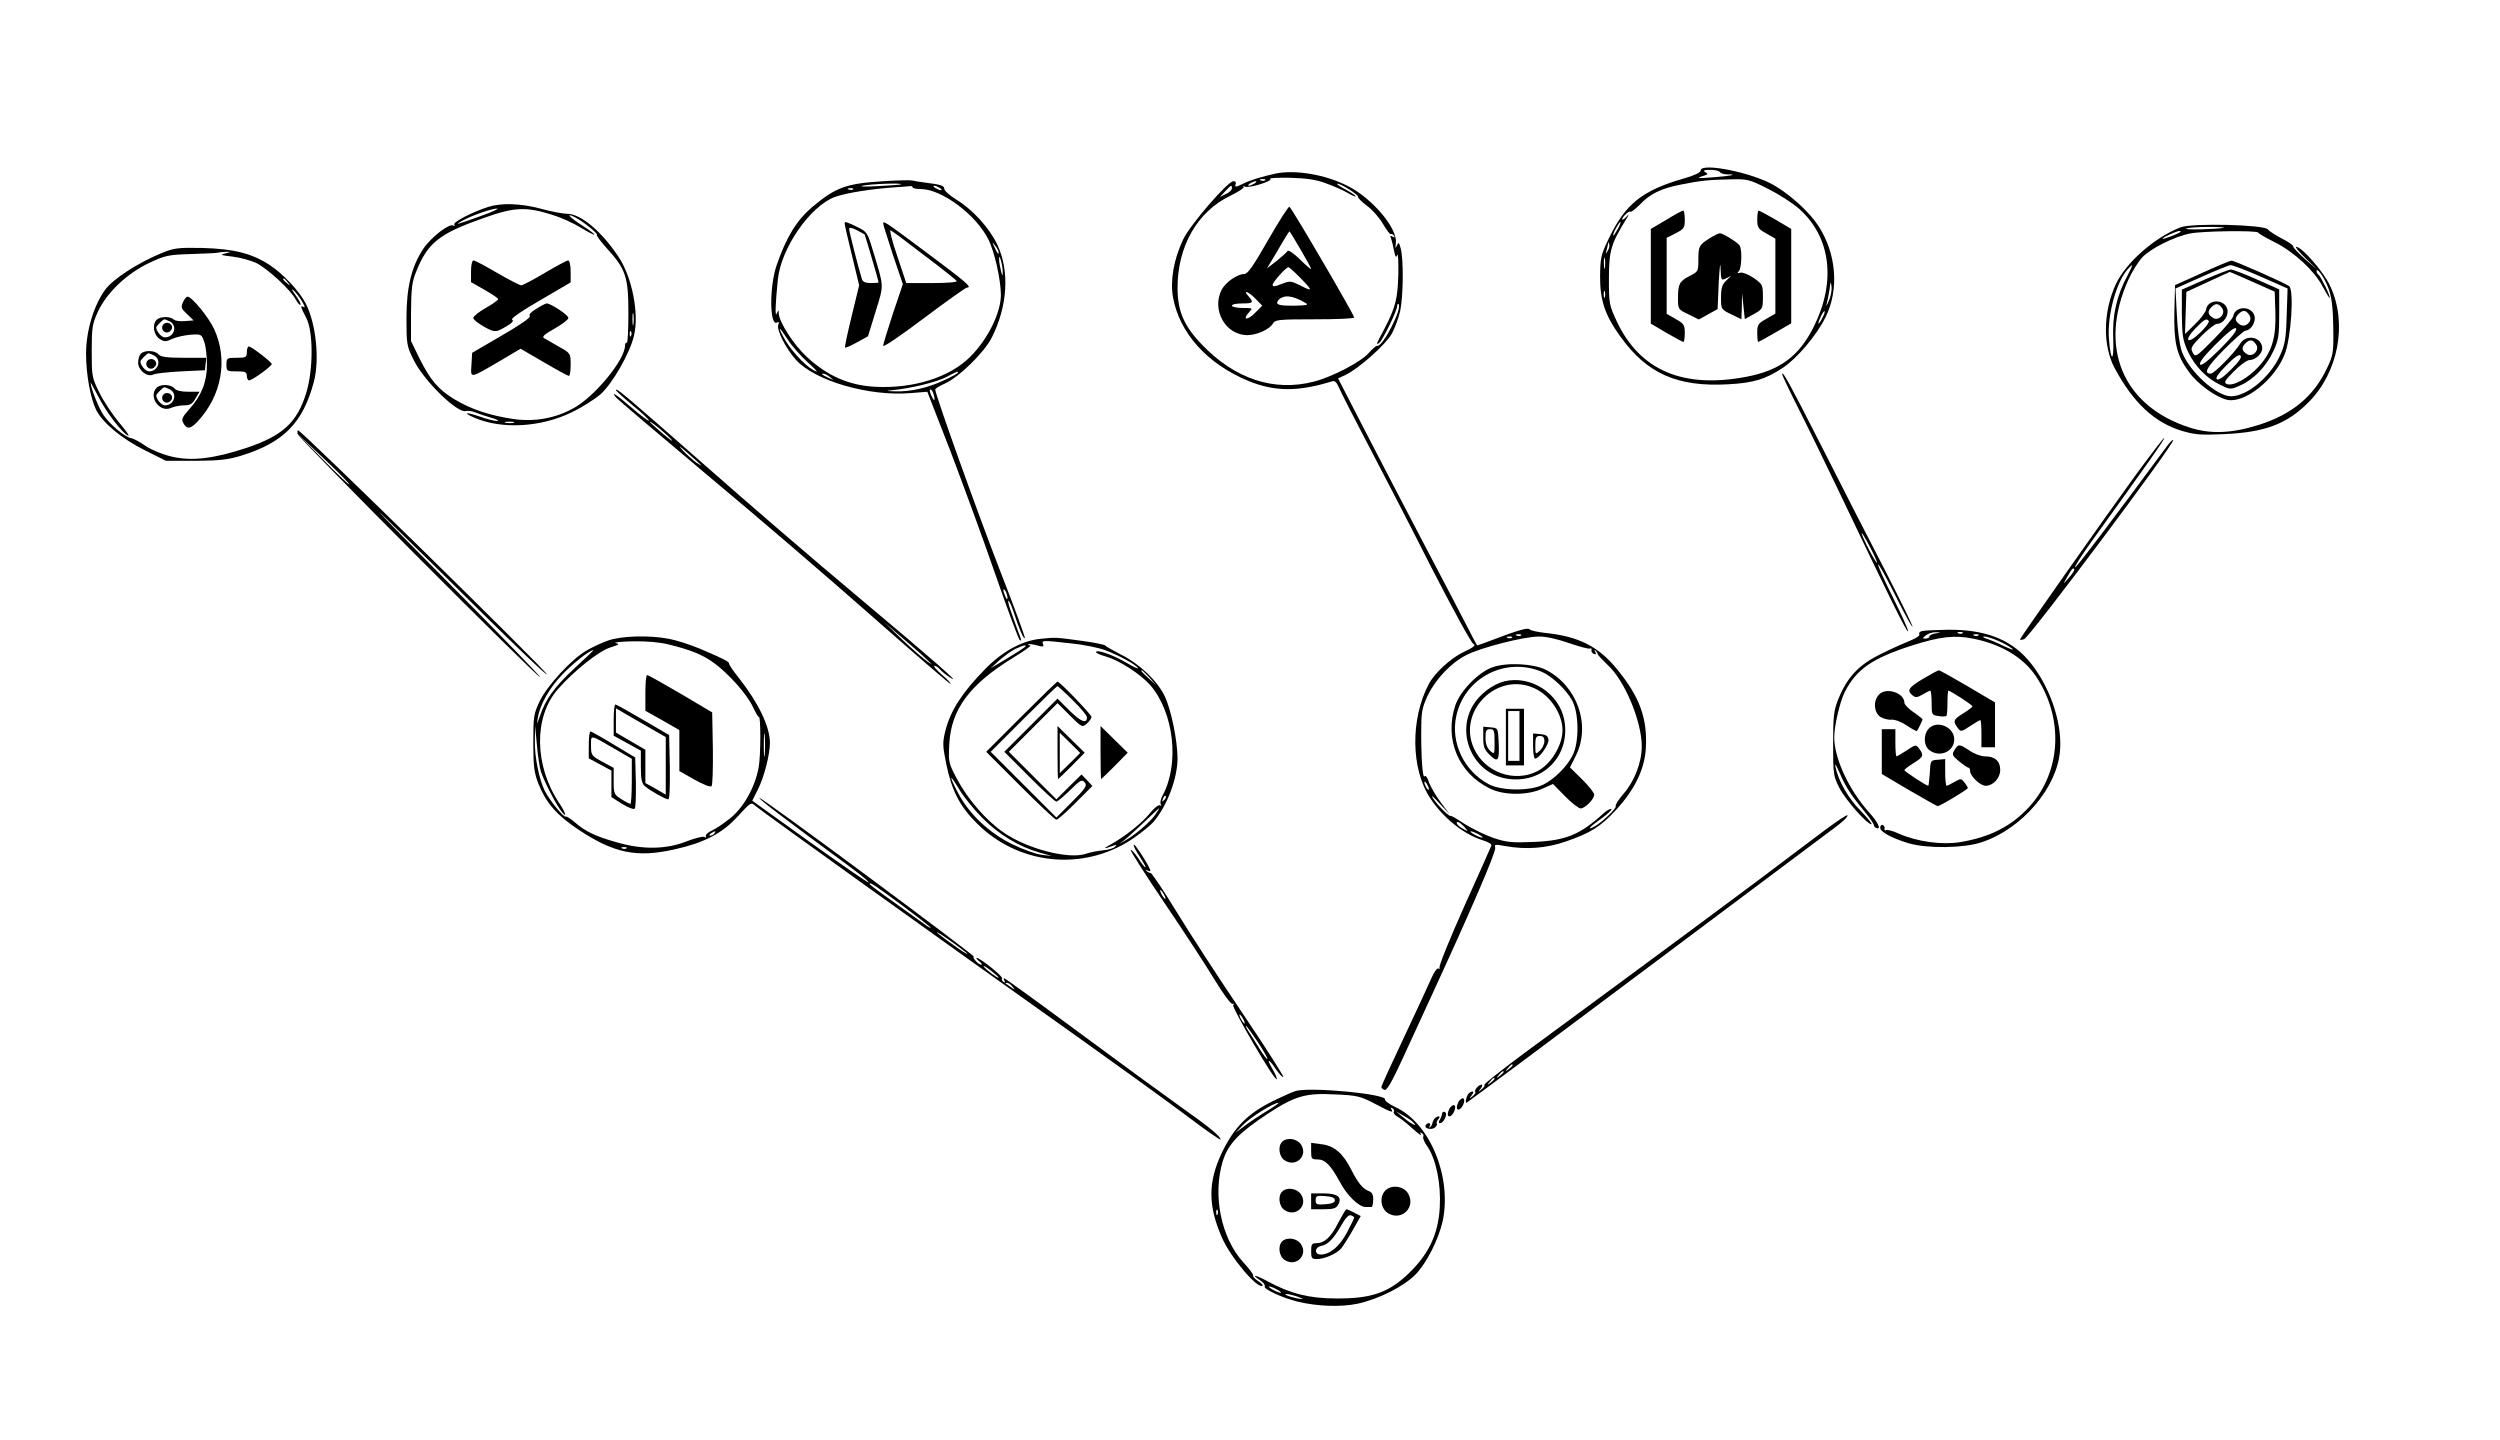 <?xml version="1.0" standalone="no"?>
<!DOCTYPE svg PUBLIC "-//W3C//DTD SVG 20010904//EN"
 "http://www.w3.org/TR/2001/REC-SVG-20010904/DTD/svg10.dtd">
<svg version="1.0" xmlns="http://www.w3.org/2000/svg"
 width="1104pt" height="636pt" viewBox="0 0 1104 636"
 preserveAspectRatio="xMidYMid meet">

<g transform="translate(0,636) scale(0.1,-0.1)"
fill="#000000" stroke="none">
<path d="M7510 5607 c0 -9 -30 -23 -77 -36 -180 -52 -254 -111 -326 -259 -37
-76 -40 -89 -41 -170 -1 -106 21 -173 88 -266 118 -166 253 -226 479 -213 110
6 163 22 239 72 63 41 151 145 190 225 60 121 48 279 -31 401 -38 60 -123 138
-197 181 -96 56 -324 102 -324 65z m85 -7 c3 -5 18 -10 32 -10 52 0 17 -7 -62
-13 -74 -6 -78 -4 -35 9 13 5 13 6 0 14 -11 7 -5 10 22 10 20 0 40 -4 43 -10z
m213 -74 c48 -24 110 -64 138 -89 139 -125 163 -320 64 -519 -65 -131 -150
-194 -299 -222 -278 -53 -468 28 -570 242 -35 75 -36 80 -36 192 0 122 9 153
75 260 12 19 15 27 7 18 -8 -10 -18 -18 -22 -18 -5 0 0 9 10 20 10 11 21 18
25 15 4 -2 22 12 41 31 45 48 94 72 182 89 90 18 122 21 220 23 73 2 82 0 165
-42z m-663 -176 c-9 -16 -18 -30 -21 -30 -2 0 2 14 11 30 9 17 18 30 21 30 2
0 -2 -13 -11 -30z m-45 -97 c-11 -17 -11 -17 -6 0 3 10 6 24 7 30 0 9 2 9 5 0
3 -7 0 -20 -6 -30z m-13 -75 c-2 -13 -4 -5 -4 17 -1 22 1 32 4 23 2 -10 2 -28
0 -40z m988 -149 c-8 -19 -12 -25 -9 -14 3 11 9 40 13 65 5 39 6 41 9 14 2
-17 -4 -47 -13 -65z m-988 19 c-3 -7 -5 -2 -5 12 0 14 2 19 5 13 2 -7 2 -19 0
-25z m959 -95 c-8 -15 -15 -25 -16 -21 0 12 23 58 27 54 3 -2 -2 -17 -11 -33z"/>
<path d="M7358 5389 l-68 -40 0 -209 0 -209 69 -41 c38 -22 72 -40 75 -40 3 0
6 18 6 39 0 36 -4 42 -40 62 l-40 23 0 168 0 168 40 20 c37 19 40 24 40 60 0
22 -3 40 -7 40 -5 0 -38 -18 -75 -41z"/>
<path d="M7760 5391 c0 -36 4 -42 40 -62 l40 -23 0 -165 0 -166 -40 -23 c-36
-20 -40 -26 -40 -62 0 -22 2 -40 4 -40 2 0 36 18 75 41 l71 41 0 208 0 209
-69 41 c-38 22 -72 40 -75 40 -3 0 -6 -18 -6 -39z"/>
<path d="M7550 5308 c-47 -30 -50 -35 -50 -95 0 -51 -1 -53 -39 -72 -45 -23
-51 -36 -51 -100 0 -46 1 -48 46 -69 l46 -23 41 23 42 23 5 120 c4 66 7 94 8
62 2 -56 3 -57 25 -46 l22 11 -22 -21 c-18 -17 -23 -33 -23 -74 0 -53 0 -53
45 -75 l45 -22 2 58 1 57 6 -57 6 -57 40 22 c39 22 40 24 40 77 0 52 -2 55
-40 82 -22 15 -48 26 -59 24 -14 -4 -16 -2 -7 7 12 12 15 95 3 113 -9 14 -74
54 -87 54 -5 0 -26 -10 -45 -22z"/>
<path d="M5635 5594 c-63 -14 -114 -29 -147 -46 -31 -15 -36 -15 -32 -3 4 9 0
15 -9 15 -25 0 -191 -192 -222 -257 -42 -89 -58 -181 -45 -256 29 -159 152
-295 335 -370 115 -47 219 -47 367 -1 13 4 21 -4 32 -30 8 -19 64 -129 124
-243 60 -114 187 -359 281 -545 95 -185 179 -339 188 -342 12 -5 0 -15 -43
-35 -57 -27 -128 -92 -154 -141 -82 -154 -80 -376 6 -505 58 -88 150 -161 233
-186 23 -7 40 -17 37 -23 -2 -6 -56 -127 -120 -269 -64 -143 -113 -264 -109
-270 3 -5 1 -7 -4 -4 -6 4 -20 -15 -32 -43 -12 -27 -66 -145 -121 -261 -55
-116 -100 -215 -100 -219 0 -4 6 -10 14 -13 10 -4 33 36 79 136 36 78 95 207
132 287 168 364 284 632 278 647 -5 14 0 15 43 7 93 -17 183 -10 269 20 109
38 152 64 221 139 82 89 126 178 132 271 8 133 -27 230 -129 353 -81 99 -169
143 -315 158 -35 4 -67 11 -69 16 -6 9 -55 -5 -159 -45 -37 -14 -70 -26 -72
-26 -2 0 -22 37 -45 83 -23 45 -106 204 -184 352 -78 149 -197 377 -264 507
l-122 237 34 16 c55 26 174 131 201 178 14 23 31 69 39 102 14 65 16 232 2
280 -7 26 -9 27 -17 10 -6 -15 -7 -12 -4 11 10 63 -104 199 -213 253 -97 50
-230 72 -316 55z m219 -43 c33 -12 75 -30 94 -41 19 -12 36 -19 38 -17 3 2
-16 15 -40 28 -25 13 -43 25 -41 27 7 7 95 -48 92 -57 -1 -5 17 -23 40 -40 23
-17 55 -53 71 -81 16 -27 31 -47 34 -44 3 3 9 0 14 -7 5 -8 3 -10 -6 -4 -10 6
-12 4 -7 -8 3 -8 9 -33 13 -54 6 -29 9 -33 14 -19 4 11 6 -27 5 -85 -3 -109
-12 -145 -61 -240 -38 -71 -39 -73 -24 -64 14 9 80 143 80 164 0 8 3 12 6 8
18 -18 -71 -191 -94 -184 -5 1 -21 -13 -37 -31 -33 -39 -161 -106 -242 -127
-177 -46 -350 11 -496 164 -79 82 -107 148 -107 250 0 183 87 336 232 406 37
18 64 36 60 40 -4 5 -1 5 5 1 16 -9 127 25 112 34 -6 4 34 6 88 5 70 -2 115
-8 157 -24z m-267 13 c-3 -3 -12 -4 -19 -1 -8 3 -5 6 6 6 11 1 17 -2 13 -5z
m-47 -14 c-8 -5 -19 -10 -25 -10 -5 0 -3 5 5 10 8 5 20 10 25 10 6 0 3 -5 -5
-10z m-100 -22 c0 -7 -12 -19 -27 -25 l-26 -13 23 25 c27 29 30 30 30 13z
m1277 -1974 c-3 -3 -12 -4 -19 -1 -8 3 -5 6 6 6 11 1 17 -2 13 -5z m-40 -10
c-3 -3 -12 -4 -19 -1 -8 3 -5 6 6 6 11 1 17 -2 13 -5z m252 -24 c47 -16 88
-27 93 -24 5 3 7 0 6 -7 -2 -6 3 -14 11 -17 9 -3 11 0 6 9 -5 8 -4 11 1 6 5
-5 9 -12 9 -15 0 -4 21 -26 46 -50 74 -68 149 -248 149 -358 0 -70 -32 -154
-81 -210 -22 -25 -37 -49 -34 -54 5 -9 -61 -72 -94 -90 -37 -19 -23 -3 30 35
28 20 48 39 45 42 -3 4 -19 -5 -34 -18 -104 -95 -167 -121 -308 -127 -96 -4
-120 -2 -177 17 -36 12 -93 40 -127 61 -33 22 -62 39 -64 37 -7 -4 -57 46 -78
78 -11 17 1 8 26 -20 l47 -50 -41 55 c-22 30 -45 70 -51 89 -6 18 -14 29 -18
23 -8 -13 -15 70 -15 193 0 88 3 107 27 160 34 73 104 148 172 182 63 33 255
82 320 82 30 1 83 -11 134 -29z m-619 -645 c0 -5 -5 -3 -10 5 -5 8 -10 20 -10
25 0 6 5 3 10 -5 5 -8 10 -19 10 -25z m156 -166 c19 -22 19 -22 -3 -10 -24 12
-39 31 -25 31 5 0 17 -10 28 -21z m64 -34 c14 -8 21 -14 15 -14 -5 0 -21 6
-35 14 -14 8 -20 14 -15 14 6 0 21 -6 35 -14z"/>
<path d="M5600 5300 c-65 -114 -90 -150 -105 -150 -31 0 -82 -36 -100 -69 -46
-89 17 -201 113 -201 42 0 99 26 113 51 9 17 24 19 184 19 96 0 175 3 175 8 0
12 -277 486 -286 489 -5 1 -47 -65 -94 -147z m144 -43 c25 -43 46 -81 46 -85
0 -3 -22 15 -49 42 -27 27 -51 43 -55 38 -3 -6 -25 -25 -48 -44 l-43 -33 21
35 c12 19 34 57 49 83 15 26 29 47 30 45 2 -2 24 -38 49 -81z m1 -127 c54 -55
53 -60 -6 -29 -39 19 -43 19 -80 5 -28 -12 -39 -13 -39 -4 0 12 59 78 70 78 3
0 28 -22 55 -50z m-200 -90 l29 -30 -32 -32 c-33 -34 -58 -32 -27 2 18 20 18
20 -28 20 -26 0 -47 5 -47 10 0 6 20 10 45 10 49 0 53 4 28 32 -28 31 2 20 32
-12z m222 -19 c14 -8 0 -10 -54 -11 -55 0 -73 3 -73 13 0 8 10 19 23 24 22 10
57 2 104 -26z"/>
<path d="M6590 3413 c-62 -22 -142 -105 -163 -167 -50 -148 12 -300 152 -368
62 -31 166 -31 232 -1 l47 21 53 -54 c29 -30 61 -54 69 -54 20 0 60 41 60 61
0 8 -24 38 -53 67 l-54 53 26 52 c67 135 7 307 -132 379 -56 28 -174 34 -237
11z m217 -19 c47 -20 110 -80 136 -128 30 -56 31 -183 2 -241 -25 -50 -80
-105 -130 -130 -58 -29 -185 -28 -241 2 -109 58 -169 184 -143 301 36 169 216
262 376 196z"/>
<path d="M6642 3351 c-52 -14 -109 -57 -138 -107 -75 -128 2 -297 147 -322
159 -28 286 99 257 258 -22 118 -148 200 -266 171z m133 -30 c70 -31 125 -113
125 -186 0 -66 -51 -150 -110 -180 -102 -53 -233 -6 -281 100 -75 164 102 341
266 266z"/>
<path d="M6650 3105 l0 -125 40 0 40 0 0 125 0 125 -40 0 -40 0 0 -125z m60 5
l0 -110 -25 0 -25 0 0 110 0 110 25 0 25 0 0 -110z"/>
<path d="M6550 3103 c0 -42 5 -54 30 -78 36 -35 42 -24 38 61 -3 59 -3 59 -35
62 l-33 3 0 -48z m50 -20 c0 -55 0 -56 -20 -38 -13 12 -20 31 -20 57 0 31 3
38 20 38 18 0 20 -7 20 -57z"/>
<path d="M6770 3066 c0 -31 4 -56 9 -56 18 0 62 63 59 84 -2 16 -11 22 -35 24
l-33 3 0 -55z m50 21 c0 -13 -9 -32 -20 -42 -20 -18 -20 -17 -20 23 0 35 3 42
20 42 14 0 20 -7 20 -23z"/>
<path d="M3905 5560 c-169 -10 -214 -27 -318 -114 -69 -59 -114 -132 -157
-256 -33 -94 -32 -275 2 -254 8 5 9 2 5 -10 -9 -22 33 -105 78 -155 84 -93
322 -162 505 -147 l75 6 102 -262 c55 -145 145 -389 198 -543 53 -154 102
-284 107 -290 8 -7 9 -4 4 10 -46 124 -57 157 -53 162 3 2 13 -20 23 -49 24
-75 44 -121 50 -116 2 3 -47 138 -111 301 -100 258 -285 775 -285 797 0 4 19
16 42 26 63 28 175 138 208 204 70 139 79 294 24 410 -36 75 -109 155 -183
200 -28 18 -51 38 -51 46 0 14 -14 19 -87 28 -23 3 -47 7 -55 9 -7 2 -62 1
-123 -3z m74 -14 c-2 -2 -49 -5 -104 -8 -55 -3 -84 -2 -65 2 36 8 177 13 169
6z m51 -13 c0 -5 18 -8 39 -8 92 -2 242 -114 296 -223 27 -54 54 -175 55 -243
0 -80 -57 -196 -135 -274 -90 -91 -251 -142 -420 -133 -116 6 -211 48 -301
131 -59 54 -123 154 -125 193 0 18 -1 17 -9 -1 -8 -19 -6 44 5 151 14 138 142
323 251 364 50 18 161 36 269 43 28 2 56 4 63 5 6 1 12 -1 12 -5z m120 -3 c8
-5 11 -10 5 -10 -5 0 -17 5 -25 10 -8 5 -10 10 -5 10 6 0 17 -5 25 -10z m-383
-6 c-3 -3 -12 -4 -19 -1 -8 3 -5 6 6 6 11 1 17 -2 13 -5z m643 -278 c0 -12 -5
-7 -19 24 -11 24 -11 24 3 6 9 -11 16 -24 16 -30z m18 -86 c0 -22 -1 -22 -8 5
-4 17 -8 39 -8 50 0 16 2 15 8 -5 4 -14 8 -36 8 -50z m-949 -300 c17 -27 58
-73 89 -101 44 -40 49 -47 23 -33 -41 23 -106 96 -132 147 -27 51 -18 46 20
-13z m751 -146 c0 -3 -28 -18 -63 -34 -70 -33 -148 -51 -216 -48 -39 1 -41 2
-11 5 84 8 197 36 239 58 52 27 51 27 51 19z m-564 -20 c18 -14 18 -14 -6 -3
-31 14 -36 19 -24 19 6 0 19 -7 30 -16z m457 -76 c9 -31 2 -33 -11 -3 -6 14
-8 25 -3 25 5 0 11 -10 14 -22z m326 -898 c0 -10 -3 -8 -9 5 -12 27 -12 43 0
25 5 -8 9 -22 9 -30z"/>
<path d="M3730 5373 c0 -5 14 -68 32 -140 l32 -133 -33 -136 c-18 -74 -32
-137 -29 -139 2 -2 25 8 52 23 l49 27 34 110 c37 121 38 103 -13 271 -23 77
-26 81 -69 102 -50 24 -55 25 -55 15z m88 -48 c2 -2 62 -206 62 -212 0 -2 -15
-3 -34 -3 -24 0 -36 5 -40 18 -16 52 -56 209 -56 220 0 9 8 8 33 -4 17 -9 33
-18 35 -19z"/>
<path d="M3900 5373 c0 -5 20 -67 43 -138 l44 -130 -44 -130 c-23 -71 -43
-135 -43 -142 0 -8 81 47 180 122 99 74 184 135 190 135 25 0 -2 23 -172 150
-189 141 -198 147 -198 133z m182 -141 c76 -57 140 -108 143 -113 4 -5 -40 -9
-109 -9 l-114 0 -40 120 c-23 66 -35 117 -29 113 7 -3 74 -53 149 -111z"/>
<path d="M2155 5446 c-71 -23 -156 -67 -149 -78 4 -7 2 -8 -4 -4 -18 11 -99
-52 -133 -103 -52 -79 -74 -169 -74 -306 0 -115 1 -123 32 -185 45 -92 195
-238 231 -225 7 2 25 0 40 -6 15 -6 47 -17 72 -24 25 -7 36 -13 25 -14 -11 0
-45 8 -75 19 -64 22 -80 19 -24 -5 121 -52 294 -42 430 25 44 21 100 57 125
78 53 47 132 184 149 261 23 97 -9 257 -68 346 -75 113 -165 189 -226 191 -22
0 -77 11 -120 23 -88 23 -171 26 -231 7z m-35 -41 c-107 -39 -118 -41 -75 -18
43 23 127 52 150 52 11 0 -23 -16 -75 -34z m320 6 c36 -11 92 -36 124 -56 78
-47 82 -39 6 10 -58 37 -76 59 -28 34 36 -19 100 -71 94 -77 -3 -2 17 -29 44
-59 83 -91 95 -125 95 -285 0 -75 -3 -134 -7 -132 -4 3 -8 -3 -8 -13 -1 -63
-135 -226 -228 -276 -82 -45 -173 -61 -267 -47 -102 15 -185 43 -257 86 -73
44 -107 85 -155 180 l-38 78 0 125 c1 107 4 135 23 182 51 127 101 167 297
236 137 49 188 51 305 14z m357 -483 c-2 -13 -4 -3 -4 22 0 25 2 35 4 23 2
-13 2 -33 0 -45z m-10 -50 c-3 -8 -6 -5 -6 6 -1 11 2 17 5 13 3 -3 4 -12 1
-19z m-519 -385 c-10 -2 -26 -2 -35 0 -10 3 -2 5 17 5 19 0 27 -2 18 -5z"/>
<path d="M2080 5162 l0 -48 60 -34 c33 -19 60 -37 60 -41 0 -4 -25 -22 -55
-39 -30 -17 -55 -37 -55 -44 0 -7 21 -24 48 -39 49 -27 52 -27 111 10 15 10
20 18 12 22 -6 4 47 41 124 85 l135 79 0 48 c0 28 -5 49 -11 49 -6 0 -52 -25
-103 -55 -50 -30 -98 -55 -104 -55 -7 0 -55 25 -107 55 -51 30 -98 55 -104 55
-6 0 -11 -20 -11 -48z"/>
<path d="M2368 4996 c-23 -13 -34 -26 -28 -32 5 -5 -43 -39 -123 -85 l-132
-77 -3 -52 c-4 -63 -10 -63 124 15 l93 55 103 -60 c56 -33 106 -60 110 -60 5
0 8 22 8 50 0 49 0 50 -52 79 -29 17 -59 34 -66 38 -10 6 4 18 47 42 34 19 61
40 61 47 0 13 -78 64 -96 64 -5 0 -26 -11 -46 -24z"/>
<path d="M9629 5356 c-114 -44 -241 -156 -285 -250 -57 -122 -59 -272 -6 -371
82 -153 175 -240 295 -277 60 -18 86 -20 191 -15 177 8 274 44 369 139 133
132 175 350 97 515 -28 62 -125 173 -150 173 -6 0 13 -23 42 -51 l53 -51 -55
47 c-30 27 -54 52 -53 56 2 5 -21 21 -49 35 -29 15 -57 33 -63 41 -15 21 -336
29 -386 9z m191 -2 c-35 -7 -183 -10 -165 -3 11 4 56 7 100 7 44 0 73 -2 65
-4z m-191 -18 c-8 -8 -79 -35 -79 -30 0 6 60 33 74 34 5 0 7 -2 5 -4z m343 -3
c2 -5 34 -23 72 -42 87 -44 175 -125 212 -195 16 -30 30 -53 32 -52 5 5 -39
95 -49 102 -5 3 -9 11 -9 17 1 17 29 -21 47 -63 20 -45 26 -92 27 -210 1 -84
-2 -102 -27 -154 -58 -125 -154 -205 -301 -252 -121 -38 -214 -42 -307 -12
-297 96 -404 356 -270 653 15 33 42 77 59 96 34 39 144 95 214 108 54 11 295
14 300 4z m-577 -190 c-48 -88 -68 -178 -63 -280 4 -104 -11 -103 -19 1 -8
102 32 251 84 308 25 28 24 22 -2 -29z"/>
<path d="M9725 5155 l-120 -54 -3 -117 c-3 -137 10 -193 64 -266 38 -54 122
-114 171 -124 78 -15 211 92 253 204 28 73 41 281 19 298 -17 14 -244 114
-255 113 -5 0 -63 -24 -129 -54z m259 -17 l118 -52 -4 -120 c-3 -104 -8 -129
-30 -177 -43 -94 -145 -179 -216 -179 -64 0 -186 111 -217 198 -10 28 -19 93
-22 162 l-6 116 114 51 c63 28 121 52 129 52 8 1 68 -22 134 -51z"/>
<path d="M9735 5125 l-100 -44 0 -108 c1 -95 4 -115 27 -166 31 -65 84 -120
146 -148 41 -20 43 -20 85 -1 59 26 114 83 146 151 23 49 26 69 26 165 l0 108
-99 44 c-54 24 -106 44 -115 44 -9 -1 -61 -21 -116 -45z m211 -9 l99 -44 3
-87 c4 -116 -15 -178 -72 -242 -48 -53 -114 -90 -142 -79 -15 6 -10 15 31 56
27 28 58 50 69 50 25 0 56 28 56 51 0 50 -69 66 -97 22 -24 -40 -115 -133
-130 -133 -34 0 -18 29 58 106 46 46 89 84 95 84 23 0 47 38 40 64 -12 47 -86
46 -94 0 -2 -10 -40 -56 -85 -101 -79 -80 -82 -82 -94 -60 -11 20 -7 27 40 75
28 28 59 52 68 52 27 0 52 36 45 64 -12 47 -87 46 -94 -1 -2 -11 -23 -40 -48
-64 l-45 -44 3 93 3 93 95 44 c52 24 96 44 96 44 1 1 46 -19 100 -43z m-132
-119 c15 -24 -17 -56 -41 -41 -24 15 -26 29 -7 48 19 19 33 17 48 -7z m120
-30 c15 -24 -17 -56 -41 -41 -24 15 -26 29 -7 48 19 19 33 17 48 -7z m-180
-25 c3 -5 -14 -28 -38 -51 -57 -55 -75 -37 -20 20 39 40 49 45 58 31z m51
-122 c-53 -53 -83 -76 -89 -70 -7 7 16 37 69 90 53 53 83 76 89 70 7 -7 -16
-37 -69 -90z m159 17 c15 -24 -17 -56 -41 -41 -24 15 -26 29 -7 48 19 19 33
17 48 -7z m-111 -108 c-31 -32 -55 -49 -63 -44 -8 5 5 24 41 61 36 36 56 51
63 44 7 -7 -6 -27 -41 -61z"/>
<path d="M715 5243 c-107 -44 -216 -115 -251 -163 -50 -69 -84 -182 -84 -282
0 -92 20 -199 45 -249 30 -58 115 -128 214 -177 l94 -47 131 0 c107 1 144 5
202 23 187 58 272 145 320 326 26 98 10 256 -36 346 -29 56 -100 131 -161 171
-79 51 -158 70 -294 74 -109 2 -126 0 -180 -22z m280 -2 c-26 -6 -21 -8 31
-14 34 -4 81 -17 105 -28 49 -24 153 -119 175 -162 9 -16 18 -26 21 -23 3 3
-7 22 -22 43 -16 21 -20 31 -9 21 22 -19 62 -84 45 -74 -16 10 -14 0 11 -47
32 -60 32 -230 0 -333 -40 -130 -104 -189 -267 -243 -140 -46 -236 -58 -324
-38 -43 10 -90 29 -117 47 -24 17 -53 33 -65 35 -29 6 -91 58 -122 102 -21 31
-56 119 -57 143 0 3 15 -25 34 -61 34 -68 107 -163 132 -173 8 -3 -10 23 -40
58 -29 35 -69 94 -87 132 -33 66 -34 73 -34 184 0 104 3 120 27 173 39 84 128
169 225 215 72 34 86 37 183 40 58 2 112 4 120 6 8 2 26 4 40 4 22 0 21 -1 -5
-7z m276 -128 c13 -16 12 -17 -3 -4 -17 13 -22 21 -14 21 2 0 10 -8 17 -17z"/>
<path d="M808 5025 c-10 -22 -8 -28 18 -52 l29 -28 -39 -3 c-21 -2 -43 1 -49
7 -15 15 -60 14 -75 -1 -21 -21 -14 -66 12 -84 22 -14 28 -14 58 0 18 8 54 16
81 18 46 3 47 2 59 -32 7 -19 12 -64 12 -100 0 -77 -25 -139 -79 -198 -31 -35
-35 -44 -25 -61 15 -28 31 -26 62 7 107 114 136 273 74 408 -25 54 -99 144
-118 144 -5 0 -14 -11 -20 -25z m-57 -85 c34 -19 18 -70 -23 -70 -15 0 -38 27
-38 44 0 6 30 36 36 36 3 0 14 -5 25 -10z"/>
<path d="M721 4927 c-14 -17 3 -41 23 -34 9 4 16 13 16 21 0 19 -26 28 -39 13z"/>
<path d="M1090 4805 c0 -23 -4 -25 -45 -25 -43 0 -45 -1 -45 -30 0 -29 2 -30
45 -30 38 0 45 -3 45 -20 0 -11 5 -20 10 -20 13 0 99 62 100 72 0 9 -90 78
-101 78 -5 0 -9 -11 -9 -25z"/>
<path d="M622 4798 c-7 -7 -12 -24 -12 -40 0 -33 40 -65 67 -52 10 5 65 11
123 14 l105 5 3 28 3 27 -99 0 c-76 0 -102 4 -112 15 -15 18 -61 20 -78 3z
m59 -8 c34 -19 18 -70 -23 -70 -15 0 -38 27 -38 44 0 6 30 36 36 36 3 0 14 -5
25 -10z"/>
<path d="M651 4767 c-14 -17 3 -41 23 -34 9 4 16 13 16 21 0 19 -26 28 -39 13z"/>
<path d="M692 4648 c-39 -39 13 -113 64 -89 14 6 40 11 57 11 26 0 37 6 50 30
l18 30 -49 0 c-32 0 -54 5 -62 15 -15 18 -61 20 -78 3z m59 -8 c34 -19 18 -70
-23 -70 -15 0 -38 27 -38 44 0 6 30 36 36 36 3 0 14 -5 25 -10z"/>
<path d="M721 4617 c-14 -17 3 -41 23 -34 9 4 16 13 16 21 0 19 -26 28 -39 13z"/>
<path d="M7870 4707 c0 -4 33 -74 74 -155 41 -81 121 -246 179 -367 217 -456
297 -618 303 -613 3 3 -27 70 -66 148 -39 78 -69 144 -66 147 3 3 37 -59 76
-137 39 -78 73 -140 76 -138 2 3 -54 117 -124 254 -71 137 -198 384 -281 549
-139 274 -171 332 -171 312z m419 -832 c0 -5 -15 19 -34 55 -19 36 -34 70 -34
75 0 6 15 -19 34 -55 19 -36 34 -69 34 -75z"/>
<path d="M2720 4637 c0 -3 34 -34 75 -68 42 -34 73 -64 71 -67 -3 -2 -37 23
-76 57 -69 60 -96 77 -69 45 8 -9 188 -162 400 -340 213 -177 540 -458 727
-623 188 -166 345 -301 349 -301 4 1 -12 19 -37 40 -25 22 -40 40 -34 40 6 0
17 -7 24 -15 7 -9 27 -25 44 -36 62 -41 -73 77 -400 351 -182 152 -494 420
-693 596 -338 297 -381 334 -381 321z m245 -218 c11 -13 -6 -1 -37 25 -32 27
-58 51 -58 53 0 7 73 -53 95 -78z m130 -112 c6 -6 -3 -1 -20 10 -16 12 -43 36
-60 54 -22 25 -17 22 20 -10 28 -24 55 -49 60 -54z m994 -856 c31 -29 32 -30
6 -12 -16 11 -66 54 -110 96 l-80 77 74 -64 c41 -35 91 -78 110 -97z"/>
<path d="M1314 4444 c3 -18 1056 -1074 1071 -1074 5 0 -181 192 -415 427 -234
236 -353 358 -265 273 88 -85 282 -276 432 -425 150 -148 275 -267 278 -263 7
7 -1084 1078 -1099 1078 -2 0 -3 -7 -2 -16z m229 -224 c-2 -2 -54 47 -116 110
l-112 114 116 -110 c64 -60 114 -111 112 -114z"/>
<path d="M9428 4258 c-138 -190 -508 -716 -508 -722 0 -2 8 -2 18 1 23 6 669
869 659 880 -3 2 -16 -11 -29 -29 -251 -340 -401 -538 -405 -534 -3 3 30 54
72 113 255 354 326 455 322 459 -2 2 -60 -74 -129 -168z m-268 -415 c-1 -5
-12 -21 -27 -38 -26 -30 -26 -30 11 33 8 13 16 16 16 5z"/>
<path d="M8487 3573 c-9 -2 -15 -9 -11 -14 3 -6 -14 -17 -38 -27 -23 -9 -82
-35 -130 -59 -99 -48 -150 -102 -190 -200 -20 -51 -23 -75 -23 -198 0 -134 1
-142 28 -195 28 -54 122 -160 141 -160 6 0 -15 26 -46 58 -55 55 -100 133
-113 197 -3 17 4 5 18 -26 26 -62 50 -99 111 -173 23 -28 41 -54 41 -60 0 -5
5 -11 12 -13 22 -8 7 25 -31 67 -91 101 -156 240 -156 334 0 51 25 157 46 199
52 102 121 150 299 207 123 39 186 46 267 30 123 -24 221 -82 277 -164 125
-184 115 -421 -26 -577 -79 -87 -174 -136 -308 -158 -80 -13 -189 2 -271 38
-25 12 -50 18 -55 15 -5 -3 -8 0 -7 7 2 6 -2 13 -8 16 -6 2 -11 -4 -11 -12 0
-19 50 -46 126 -69 82 -24 245 -22 323 5 178 59 332 241 345 403 11 129 -49
297 -143 404 -80 91 -193 133 -354 131 -52 -1 -103 -3 -113 -6z m61 -10 c-16
-2 -28 -9 -28 -14 0 -5 -8 -9 -17 -9 -15 0 -14 2 3 15 10 8 30 14 44 13 24 -1
24 -1 -2 -5z m119 1 c-3 -3 -12 -4 -19 -1 -8 3 -5 6 6 6 11 1 17 -2 13 -5z
m70 -10 c-3 -3 -12 -4 -19 -1 -8 3 -5 6 6 6 11 1 17 -2 13 -5z m85 -23 c24
-10 52 -26 63 -35 11 -9 -4 -4 -34 10 -30 15 -66 30 -80 34 -14 5 -18 9 -9 9
9 1 36 -8 60 -18z"/>
<path d="M2684 3531 c-28 -10 -71 -30 -96 -45 -65 -38 -170 -152 -204 -221
-27 -57 -29 -67 -29 -185 0 -106 4 -133 23 -182 34 -84 80 -137 174 -200 157
-105 258 -127 426 -89 131 29 211 70 281 147 56 61 58 63 77 45 19 -18 846
-611 1424 -1021 173 -123 386 -277 473 -342 86 -65 157 -115 157 -110 0 14
-51 56 -180 147 -69 49 -270 196 -447 327 -177 131 -325 238 -328 238 -4 0 -3
-5 1 -12 4 -7 3 -8 -5 -4 -6 4 -9 11 -6 16 5 8 -97 90 -112 90 -4 0 1 -7 11
-15 11 -8 15 -15 9 -15 -12 0 -41 31 -33 36 3 2 -208 161 -468 354 -261 194
-476 349 -479 347 -4 -5 112 -93 395 -301 51 -38 91 -70 88 -73 -2 -3 -119 78
-259 178 l-255 183 24 48 c28 54 54 156 54 208 -1 73 -49 173 -137 286 -24 29
-43 58 -43 62 0 10 -16 19 -126 66 -45 19 -108 39 -140 45 -89 17 -211 13
-270 -8z m269 -17 c98 -24 149 -45 199 -81 65 -47 147 -139 173 -195 12 -26
24 -46 26 -44 9 10 9 -174 -1 -224 -16 -87 -67 -177 -125 -223 -27 -22 -64
-47 -82 -55 -18 -8 -29 -20 -26 -25 3 -6 1 -7 -6 -3 -6 4 -41 -5 -78 -19 -89
-36 -195 -38 -308 -5 -94 26 -142 49 -188 90 -19 16 -37 27 -39 24 -7 -7 -71
72 -92 113 -25 51 -46 152 -44 223 l1 65 8 -85 c4 -47 12 -99 17 -115 12 -39
59 -132 84 -168 33 -47 31 -23 -2 26 -111 165 -114 382 -6 504 71 81 183 170
232 184 38 12 42 15 23 19 -12 3 22 7 75 8 63 1 120 -4 159 -14z m-416 -105
c-89 -83 -128 -137 -153 -212 -14 -39 -14 -40 -9 -7 9 57 50 131 108 191 45
48 120 107 137 108 3 0 -35 -36 -83 -80z m840 -381 c-2 -24 -4 -5 -4 42 0 47
2 66 4 43 2 -24 2 -62 0 -85z m-222 -348 c-3 -5 -12 -10 -18 -10 -7 0 -6 4 3
10 19 12 23 12 15 0z m-388 -66 c-3 -3 -12 -4 -19 -1 -8 3 -5 6 6 6 11 1 17
-2 13 -5z m1214 -250 c71 -53 129 -98 129 -101 0 -3 -15 6 -32 19 -18 13 -79
57 -135 97 -57 40 -103 75 -103 77 0 11 20 -3 141 -92z m285 -210 c16 -14 2
-7 -32 16 -33 23 -74 53 -90 66 -16 14 -2 7 32 -16 33 -23 74 -53 90 -66z
m144 -111 c0 -7 -58 36 -66 49 -4 7 9 -1 29 -16 20 -16 37 -30 37 -33z m61
-40 c13 -17 13 -17 -6 -3 -11 8 -22 16 -24 17 -2 2 0 3 6 3 6 0 17 -8 24 -17z"/>
<path d="M2850 3301 l0 -80 75 -42 75 -43 0 -90 0 -91 67 -38 c37 -21 70 -34
75 -29 5 5 7 80 6 167 l-3 159 -140 83 c-77 45 -143 82 -147 82 -5 1 -8 -35
-8 -78z"/>
<path d="M2710 3180 l0 -69 60 -33 60 -33 0 -71 c0 -55 4 -74 18 -86 23 -20
91 -58 103 -58 6 0 8 55 7 142 l-3 142 -115 67 c-63 37 -118 68 -122 68 -5 1
-8 -30 -8 -69z m167 -39 l63 -36 0 -127 0 -127 -45 26 -45 25 0 73 0 74 -65
38 -65 38 0 53 0 54 48 -28 c26 -15 75 -43 109 -63z"/>
<path d="M2600 3071 l0 -60 50 -27 50 -27 0 -59 0 -58 47 -30 c27 -16 51 -26
56 -21 4 4 6 57 5 117 l-3 109 -95 57 c-52 32 -98 57 -102 58 -5 0 -8 -27 -8
-59z m123 -23 l67 -39 0 -99 c0 -55 -3 -100 -6 -100 -4 0 -22 9 -40 21 -32 20
-34 23 -34 79 l0 59 -50 27 c-48 26 -50 29 -50 71 0 50 -9 52 113 -19z"/>
<path d="M4595 3539 c-81 -8 -168 -55 -244 -133 -102 -104 -153 -183 -176
-272 -13 -54 -13 -66 4 -149 24 -117 59 -185 135 -261 184 -184 469 -213 685
-70 38 26 82 61 96 78 59 69 105 192 105 279 0 76 -28 215 -56 273 -32 69
-111 144 -195 186 -35 18 -66 36 -69 40 -3 3 -45 12 -95 19 -125 17 -123 17
-190 10z m133 -20 c53 -5 122 -19 152 -30 59 -22 135 -63 145 -79 3 -6 -20 5
-52 24 -60 35 -133 60 -133 46 0 -4 21 -13 46 -20 58 -17 149 -76 193 -125
105 -121 131 -347 55 -488 -8 -15 -12 -32 -8 -39 4 -6 3 -8 -4 -4 -6 3 -25
-12 -43 -34 -35 -44 -111 -104 -174 -139 -37 -20 -33 -22 13 -5 13 5 14 4 6
-5 -6 -7 -30 -14 -53 -16 -23 -2 -58 -9 -78 -16 -75 -24 -256 22 -360 94 -78
53 -160 148 -208 239 -36 68 -37 73 -33 152 8 153 89 262 278 379 51 31 88 57
80 57 -7 0 -11 2 -9 5 3 2 20 0 38 -5 27 -7 32 -7 27 5 -7 18 -3 18 122 4z
m-203 -17 c-6 -5 -41 -28 -80 -51 l-70 -42 38 35 c21 18 52 41 70 50 35 17 57
21 42 8z m551 -134 l29 -33 -32 29 c-31 28 -38 36 -30 36 2 0 16 -15 33 -32z
m-738 -620 c71 -72 161 -127 253 -153 l54 -15 -45 5 c-25 3 -83 24 -130 47
-102 50 -189 132 -238 224 -43 82 -41 93 4 18 19 -32 65 -89 102 -126z m803
79 c-10 -9 -11 -8 -5 6 3 10 9 15 12 12 3 -3 0 -11 -7 -18z m-41 -67 c-23 -32
-88 -88 -135 -114 -29 -17 -30 -17 -5 0 14 10 54 47 90 81 36 34 66 63 68 63
2 0 -6 -13 -18 -30z"/>
<path d="M4510 3195 l-155 -155 150 -150 c82 -82 154 -150 160 -150 6 0 44 34
85 75 l74 74 -24 26 -24 25 -56 -55 -55 -55 -105 105 -105 105 107 107 108
108 55 -55 c53 -53 55 -53 75 -35 11 10 20 23 20 29 0 10 -140 156 -150 156
-3 0 -75 -70 -160 -155z m227 73 c35 -34 63 -68 63 -75 0 -31 -26 -21 -76 28
l-54 54 -118 -118 -117 -117 110 -110 c60 -60 114 -110 120 -110 5 0 32 23 61
51 45 45 52 48 64 34 12 -14 5 -25 -56 -86 l-69 -69 -145 145 -145 145 145
145 c80 80 147 145 150 145 2 0 33 -28 67 -62z"/>
<path d="M4670 3037 c0 -64 1 -117 3 -117 1 0 28 26 60 58 l57 58 -60 59 -60
59 0 -117z m100 -2 c0 0 -20 -21 -45 -45 l-45 -44 0 89 0 89 45 -44 c25 -24
45 -45 45 -45z"/>
<path d="M4860 3037 c0 -64 1 -117 3 -117 1 0 28 26 60 58 l57 58 -60 59 -60
59 0 -117z"/>
<path d="M8493 3363 c-65 -39 -74 -52 -47 -74 13 -10 20 -10 44 4 15 9 31 17
34 17 3 0 6 -24 6 -54 0 -52 1 -54 30 -58 17 -3 32 -2 35 0 3 3 5 29 5 59 0
29 2 53 4 53 9 0 106 -63 106 -69 0 -4 -18 -17 -40 -31 -44 -27 -47 -35 -25
-64 14 -19 16 -18 54 7 23 15 43 27 46 27 3 0 5 -27 5 -60 l0 -60 30 0 30 0 0
99 0 99 -120 71 c-67 39 -124 71 -128 71 -4 0 -35 -17 -69 -37z"/>
<path d="M8297 3292 c-26 -28 -22 -78 7 -98 14 -8 36 -14 49 -12 14 1 42 -9
66 -25 24 -16 44 -27 46 -25 5 6 25 47 25 51 0 2 -18 17 -40 32 -22 15 -40 34
-40 41 0 45 -82 71 -113 36z"/>
<path d="M8517 3142 c-25 -27 -22 -78 5 -96 46 -33 108 -4 108 49 0 55 -77 87
-113 47z"/>
<path d="M8310 3041 l0 -99 120 -71 c67 -39 124 -71 127 -71 10 0 133 74 133
80 0 3 -7 14 -15 25 -15 18 -16 18 -44 2 -16 -9 -32 -17 -35 -17 -3 0 -6 26
-6 59 l0 59 -32 -3 c-33 -2 -33 -3 -36 -59 -2 -31 -5 -56 -7 -56 -8 0 -105 63
-105 69 0 4 18 17 40 31 44 27 47 35 25 64 -14 19 -16 18 -54 -7 -23 -15 -43
-27 -46 -27 -3 0 -5 27 -5 60 l0 60 -30 0 -30 0 0 -99z"/>
<path d="M8631 3048 c-12 -20 -11 -24 20 -50 19 -15 37 -28 42 -28 4 0 7 -7 7
-15 0 -22 45 -65 68 -65 34 0 65 34 65 70 0 39 -23 60 -68 60 -17 0 -47 11
-67 25 -45 30 -50 31 -67 3z"/>
<path d="M7944 2608 c-173 -132 -571 -427 -1216 -901 -97 -72 -175 -134 -173
-137 3 -4 -3 -14 -13 -21 -15 -13 -16 -12 -3 4 7 9 9 17 3 17 -12 0 -34 -25
-27 -32 3 -3 -3 -11 -12 -19 -16 -13 -17 -12 -4 4 8 10 9 17 3 17 -6 0 -14 -6
-19 -12 -9 -15 -13 -38 -7 -38 2 0 354 262 782 583 427 320 800 599 828 620
28 20 57 44 64 52 33 39 -22 3 -206 -137z m-1264 -952 c0 -2 -8 -10 -17 -17
-16 -13 -17 -12 -4 4 13 16 21 21 21 13z m-40 -30 c0 -2 -8 -10 -17 -17 -16
-13 -17 -12 -4 4 13 16 21 21 21 13z m-40 -30 c0 -2 -8 -10 -17 -17 -16 -13
-17 -12 -4 4 13 16 21 21 21 13z"/>
<path d="M5023 2593 c36 -58 39 -63 34 -63 -2 0 -17 18 -31 41 -15 22 -30 38
-33 36 -3 -3 64 -108 149 -234 85 -125 185 -279 222 -340 39 -64 73 -110 79
-106 6 3 7 1 3 -6 -7 -11 183 -336 192 -327 2 3 -5 22 -17 42 -30 51 -20 53
13 3 15 -22 30 -38 33 -35 3 3 -79 132 -183 286 -104 154 -235 356 -291 448
-56 92 -107 167 -112 167 -5 0 -13 4 -18 9 -5 5 -3 6 5 2 6 -4 12 -4 12 -1 0
13 -65 115 -72 115 -5 0 2 -17 15 -37z m117 -183 c6 -11 8 -20 6 -20 -3 0 -10
9 -16 20 -6 11 -8 20 -6 20 3 0 10 -9 16 -20z m350 -550 c6 -11 8 -20 6 -20
-3 0 -10 9 -16 20 -6 11 -8 20 -6 20 3 0 10 -9 16 -20z m64 -101 c26 -39 45
-73 43 -75 -3 -3 -19 19 -37 48 -18 29 -39 63 -48 76 -8 12 -12 22 -10 22 3 0
26 -32 52 -71z"/>
<path d="M5725 1543 c-11 -2 -58 -23 -105 -46 -111 -55 -170 -115 -224 -227
-62 -130 -62 -234 0 -375 38 -88 160 -232 180 -212 2 2 -7 12 -22 21 -14 10
-23 20 -20 23 3 3 -17 30 -44 59 -98 108 -136 297 -90 447 24 76 71 125 202
211 118 77 165 90 295 83 96 -4 111 -8 174 -41 74 -39 84 -42 73 -24 -4 7 -3
8 5 4 6 -4 9 -11 6 -16 -3 -5 4 -14 16 -21 12 -6 42 -30 67 -53 25 -22 42 -35
37 -27 -5 10 -4 12 4 7 6 -4 9 -11 6 -16 -3 -5 5 -25 19 -44 38 -57 60 -163
54 -268 -7 -121 -50 -209 -143 -297 -87 -81 -162 -106 -315 -105 -117 0 -201
21 -299 74 -57 31 -80 35 -36 6 14 -9 23 -21 20 -27 -7 -11 79 -51 145 -67 87
-21 191 -25 266 -9 92 20 204 76 256 130 48 49 102 157 119 235 41 197 -57
433 -209 503 -27 13 -48 28 -46 34 9 23 -316 55 -391 38z m-130 -89 c-33 -20
-78 -50 -100 -67 l-40 -30 35 36 c33 34 133 96 155 97 6 0 -17 -16 -50 -36z
m648 -53 c10 -12 9 -12 -8 -3 -11 6 -31 21 -45 33 l-25 21 33 -19 c19 -10 39
-24 45 -32z m-866 -403 c-3 -8 -6 -5 -6 6 -1 11 2 17 5 13 3 -3 4 -12 1 -19z
m263 -333 c14 -8 21 -14 15 -14 -5 0 -21 6 -35 14 -14 8 -20 14 -15 14 6 0 21
-6 35 -14z m105 -37 c13 -5 9 -6 -15 -2 -19 4 -42 10 -50 15 -18 11 34 1 65
-13z"/>
<path d="M6443 1498 c-11 -19 -13 -38 -3 -38 10 0 24 19 26 38 1 6 -2 12 -6
12 -5 0 -12 -6 -17 -12z"/>
<path d="M6403 1468 c-11 -19 -13 -38 -3 -38 10 0 24 19 26 38 1 6 -2 12 -6
12 -5 0 -12 -6 -17 -12z"/>
<path d="M6369 1445 c-1 -3 -2 -8 -3 -12 -1 -5 -5 -14 -9 -20 -5 -7 -4 -13 2
-13 11 0 24 18 27 38 2 11 -14 18 -17 7z"/>
<path d="M6333 1418 c-4 -7 -8 -16 -8 -20 0 -3 -4 -10 -9 -15 -5 -5 -6 -3 -2
5 8 14 -10 17 -18 3 -9 -14 25 -23 41 -10 7 7 11 14 8 17 -3 3 0 11 6 19 8 9
8 13 1 13 -6 0 -14 -6 -19 -12z"/>
<path d="M5662 1318 c-20 -20 -14 -66 11 -82 50 -33 105 21 72 70 -17 26 -62
33 -83 12z"/>
<path d="M5790 1276 c0 -33 2 -36 28 -36 34 0 58 -25 98 -98 31 -60 85 -112
114 -112 11 0 23 0 27 0 3 0 7 14 7 31 1 23 -5 34 -19 39 -27 10 -48 36 -78
95 -36 72 -76 106 -131 112 l-46 6 0 -37z"/>
<path d="M6116 1101 c-26 -29 -18 -81 16 -100 59 -33 120 28 87 87 -19 35 -76
43 -103 13z"/>
<path d="M5662 1098 c-20 -20 -14 -66 11 -82 50 -33 105 21 72 70 -17 26 -62
33 -83 12z"/>
<path d="M5790 1055 l0 -35 55 0 c45 0 56 4 65 21 18 33 -4 49 -66 49 l-54 0
0 -35z m105 5 c0 -10 -13 -16 -42 -18 -38 -3 -43 -1 -43 18 0 19 5 21 43 18
29 -2 42 -8 42 -18z"/>
<path d="M5910 961 c-32 -64 -61 -91 -97 -91 -20 0 -23 -5 -23 -35 0 -31 3
-35 25 -35 34 0 86 23 107 46 9 11 32 47 52 82 l35 62 -29 15 c-16 8 -31 15
-34 15 -3 0 -19 -27 -36 -59z m70 22 c0 -3 -14 -32 -32 -66 -33 -62 -75 -97
-116 -97 -29 0 -27 33 3 38 29 6 54 31 87 89 20 35 34 50 44 46 8 -3 14 -7 14
-10z"/>
<path d="M5662 878 c-20 -20 -14 -66 11 -82 50 -33 105 21 72 70 -17 26 -62
33 -83 12z"/>
</g>
</svg>
